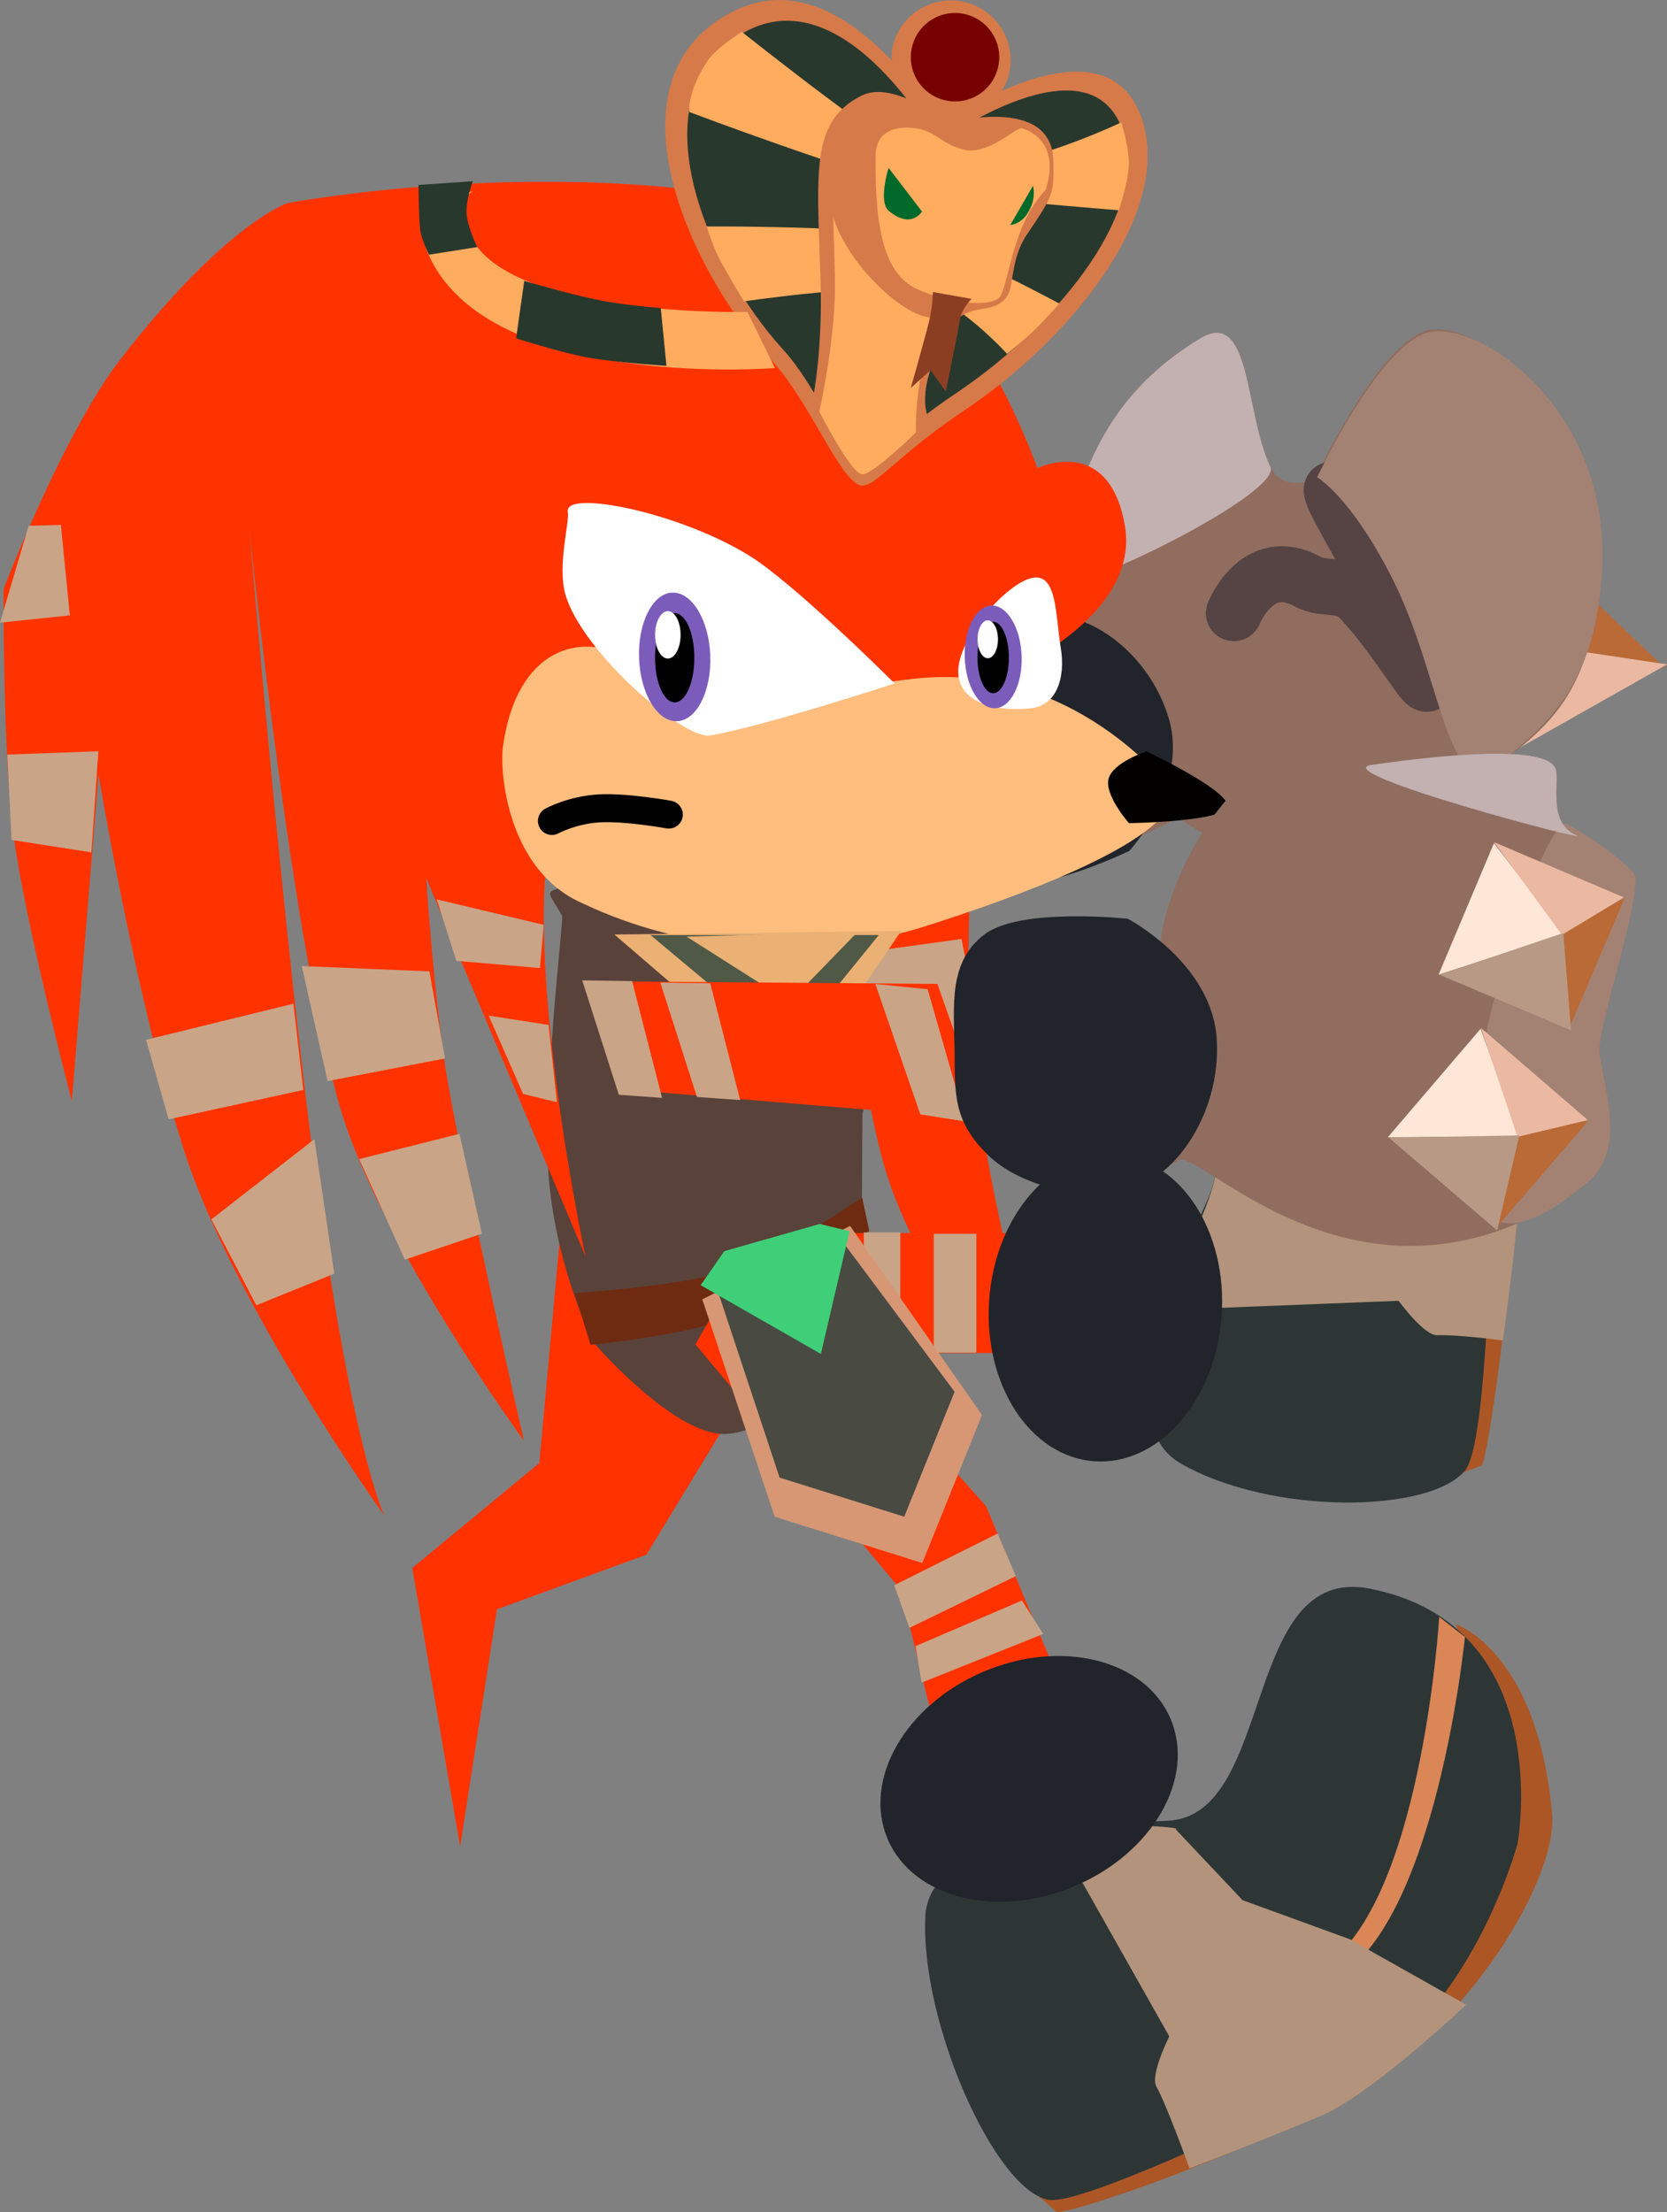 <svg version="1.1" xmlns="http://www.w3.org/2000/svg" xmlns:xlink="http://www.w3.org/1999/xlink" width="29.792" height="39.52" viewBox="0,0,29.792,39.52"><rect x="0" y="0" width="29.792" height="39.52" fill="#808080" stroke="none"/><g transform="translate(-227.651,-160.272)"><g data-paper-data="{&quot;isPaintingLayer&quot;:true}" fill-rule="nonzero" stroke-linejoin="miter" stroke-miterlimit="10" stroke-dasharray="" stroke-dashoffset="0" style="mix-blend-mode: normal"><g data-paper-data="{&quot;index&quot;:null}"><g><path d="M257.411,172.213l-1.583,-0.289l-0.353,-1.557z" fill="#b96a37" stroke="none" stroke-width="0" stroke-linecap="butt"/><path d="M257.443,172.141l-2.659,1.503l0.962,-1.758z" fill="#ebb9a2" stroke="none" stroke-width="0" stroke-linecap="butt"/><path d="M238.651,174.597l7.398,-1.965l0.902,2.063l-9.01,1.794z" data-paper-data="{&quot;index&quot;:null}" fill="#ff3200" stroke="none" stroke-width="0" stroke-linecap="butt"/><path d="M248.726,174.88l-1.021,0.49c0,0 -1.104,-0.8 -1.543,-1.639c-0.44,-0.839 -0.2,-2.016 -0.2,-2.016c0,0 0.663,-0.701 0.782,-1.123c0.112,-0.396 -0.074,-0.805 0.152,-1.452c0.335,-0.955 0.837,-2 2.21,-2.825c0.911,-0.548 0.791,1.348 1.249,2.295c0.233,0.481 0.79,0.22 0.79,0.22c0,0 1.126,-2.417 2.013,-2.654c0.888,-0.237 3.254,1.515 3.079,4.371c-0.144,2.356 -1.083,2.925 -2.722,3.964c-3.064,1.943 -4.789,0.368 -4.789,0.368z" data-paper-data="{&quot;index&quot;:null}" fill="#906d5f" stroke="none" stroke-width="0" stroke-linecap="butt"/><path d="M251.451,169.02c-0.061,0.186 1.913,3.232 1.708,3.465c-0.062,0.07 -0.561,-0.828 -1.193,-1.507c-0.297,-0.32 -0.629,-0.143 -0.952,-0.319c-0.896,-0.488 -1.312,0.567 -1.312,0.567" data-paper-data="{&quot;index&quot;:null}" fill="none" stroke="#564343" stroke-width="1" stroke-linecap="round"/><path d="M250.355,168.61c0.233,0.481 -3.73,2.403 -3.611,1.982c0.112,-0.396 -0.074,-0.805 0.152,-1.452c0.335,-0.955 0.837,-2 2.21,-2.825c0.911,-0.548 0.791,1.348 1.249,2.295z" data-paper-data="{&quot;index&quot;:null}" fill="#c3b0b0" stroke="none" stroke-width="0" stroke-linecap="butt"/><path d="M245.528,176.03c-0.713,-0.221 -0.868,-0.924 -1.101,-1.602c-0.233,-0.678 -0.434,-1.088 -0.077,-1.827c0.357,-0.739 1.292,-1.189 1.65,-1.291c1.009,-0.287 2.204,0.617 2.545,1.818c0.341,1.201 -0.71,2.344 -0.71,2.344c0,0 -1.594,0.778 -2.307,0.557z" data-paper-data="{&quot;index&quot;:null}" fill="#21242a" stroke="none" stroke-width="0" stroke-linecap="butt"/><path d="M239.351,174.397l1.076,-0.231l0.813,1.672l-1.527,0.261z" fill="#caa487" stroke="none" stroke-width="NaN" stroke-linecap="butt"/><path d="M240.88,173.998l0.938,-0.232l0.812,1.81l-0.625,0.132z" fill="#caa487" stroke="none" stroke-width="0" stroke-linecap="butt"/><path d="M242.373,173.633l0.695,-0.2l0.603,1.877l-0.764,0.2z" fill="#caa487" stroke="none" stroke-width="0" stroke-linecap="butt"/><path d="M243.277,173.366l0.694,-0.131l0.637,1.912l-0.521,0.098z" fill="#caa487" stroke="none" stroke-width="0" stroke-linecap="butt"/></g><path d="M251.191,168.798c0,0 1.089,-2.333 1.973,-2.584c0.884,-0.25 3.252,1.333 3.121,4.191c-0.108,2.358 -1.194,2.914 -2.055,3.706c-0.762,0.117 -0.87,-1.876 -1.7,-3.511c-0.74,-1.458 -1.339,-1.802 -1.339,-1.802z" data-paper-data="{&quot;index&quot;:null}" fill="#a38273" stroke="none" stroke-width="0" stroke-linecap="butt"/></g><path d="M239.204,188.046l-2.671,0.975l-0.659,4.237l-0.855,-4.975l2.271,-1.875l0.446,-4.882l2.369,1.204l1.944,0.638z" fill="#ff3200" stroke="none" stroke-width="0" stroke-linecap="butt"/><path d="M243.064,180.181l-0.024,4.209c0,0 -1.544,1.528 -2.475,1.499c-0.931,-0.029 -2.319,-1.648 -2.319,-1.648c0,0 -0.813,-1.65 -0.81,-3.475c0.003,-1.825 0.29,-4.08 0.26,-4.133c-0.34,-0.608 -0.38,-0.327 0.676,-0.729c2.191,-0.833 4.552,-0.463 5.001,-0.672c0.665,-0.309 0.301,1.203 0.244,2.118c-0.057,0.915 -0.553,2.829 -0.553,2.829z" data-paper-data="{&quot;index&quot;:null}" fill="#59423a" stroke="none" stroke-width="0" stroke-linecap="butt"/><g><path d="M242.645,176.329l2.399,-1.029c0,0 -0.261,2.617 0.139,5.018c0.4,2.401 1.11,4.938 1.11,4.938c0,0 -2.213,-1.67 -2.904,-4.393c-0.441,-1.738 -0.744,-4.533 -0.744,-4.533z" data-paper-data="{&quot;index&quot;:null}" fill="#ff3300" stroke="none" stroke-width="0" stroke-linecap="butt"/><path d="M247.757,169.684c0.279,1.674 -2.326,3.01 -4.44,3.363c-0.022,0.004 -3.912,-1.915 -5.601,1.394c-0.968,1.896 0.399,8.28 0.399,8.28l-2.846,-6.759c0,0 0.149,2.284 0.379,3.608c0.321,1.848 1.366,6.44 1.366,6.44c0,0 -2.538,-3.48 -3.264,-5.886c-0.879,-2.915 -1.64,-10.375 -1.64,-10.375c0,0 0.598,7.259 1.23,11.875c0.632,4.616 1.179,5.722 1.179,5.722c0,0 -2.721,-3.786 -3.597,-6.578c-0.876,-2.791 -1.51,-6.664 -1.51,-6.664l-0.477,5.842c0,0 -0.831,-3.174 -1.039,-4.735c-0.198,-1.486 -0.181,-4.418 -0.181,-4.418c0,0 1.063,-2.775 2.086,-4.099c1.863,-2.412 2.979,-2.792 2.979,-2.792c0,0 5.495,-1.039 9.967,0.306c2.113,0.636 3.443,4.427 3.443,4.427c0,0 1.29,-0.624 1.568,1.05z" data-paper-data="{&quot;index&quot;:null}" fill="#ff3300" stroke="none" stroke-width="0" stroke-linecap="butt"/><path d="M248.562,174.356c0,0 0.779,0.812 -4.325,2.448c-2.092,0.67 -4.345,0.474 -6.178,-0.396c-1.343,-0.587 -1.485,-2.349 -1.418,-2.813c0.231,-1.604 1.196,-1.952 1.948,-1.694c0.888,0.305 1.561,1.398 1.561,1.398c0,0 1.018,-0.579 3.822,-0.9c2.867,-0.329 4.591,1.958 4.591,1.958z" data-paper-data="{&quot;index&quot;:null}" fill="#ffbe7e" stroke="none" stroke-width="0" stroke-linecap="butt"/><path d="M249.588,174.654c0.05,0.299 -1.761,0.323 -1.761,0.323c0,0 -0.436,-0.493 -0.365,-0.788c0.07,-0.295 0.679,-0.494 0.679,-0.494c0,0 1.398,0.66 1.448,0.959z" data-paper-data="{&quot;index&quot;:null}" fill="#030000" stroke="none" stroke-width="0" stroke-linecap="butt"/><path d="M237.515,174.938c0,0 0.365,-0.199 0.85,-0.225c0.485,-0.026 1.239,0.111 1.239,0.111" data-paper-data="{&quot;index&quot;:null}" fill="none" stroke="#000000" stroke-width="0.5" stroke-linecap="round"/><g data-paper-data="{&quot;index&quot;:null}" fill="none" stroke="none" stroke-width="1" stroke-linecap="butt" font-family="sans-serif" font-weight="normal" font-size="12" text-anchor="start"/><path d="M242.832,178.934l2.104,-0.271l0.167,0.851l-1.992,0.06z" fill="#caa487" stroke="none" stroke-width="NaN" stroke-linecap="butt"/><path d="M242.853,178.086l-0.14,-0.747l2.122,-0.293l0.167,0.851z" fill="#caa487" stroke="none" stroke-width="0" stroke-linecap="butt"/><path d="M237,179.815l-0.616,-1.4l1.07,0.167l0.15,1.38z" fill="#caa487" stroke="none" stroke-width="0" stroke-linecap="butt"/><path d="M235.807,177.437l-0.35,-1.098l1.911,0.455l-0.068,0.772z" fill="#caa487" stroke="none" stroke-width="0" stroke-linecap="butt"/><path d="M234.886,182.775l-0.815,-1.797l1.792,-0.451l0.4,1.784z" fill="#caa487" stroke="none" stroke-width="0" stroke-linecap="butt"/><path d="M233.506,179.585l-0.462,-2.055l2.281,0.095l0.279,1.556z" fill="#caa487" stroke="none" stroke-width="0" stroke-linecap="butt"/><path d="M230.665,180.268l-0.404,-1.42l2.633,-0.645l0.177,1.541z" fill="#caa487" stroke="none" stroke-width="0" stroke-linecap="butt"/><path d="M232.233,183.59l-0.804,-1.534l1.841,-1.434l0.355,2.403z" fill="#caa487" stroke="none" stroke-width="0" stroke-linecap="butt"/><path d="M227.857,175.277l-0.075,-1.525l1.627,-0.059l-0.125,1.806z" fill="#caa487" stroke="none" stroke-width="0" stroke-linecap="butt"/><path d="M227.651,171.396l0.512,-1.732l0.576,-0.014l0.16,1.615z" fill="#caa487" stroke="none" stroke-width="0" stroke-linecap="butt"/></g><g stroke="none" stroke-width="0" stroke-linecap="butt"><path d="M238.631,176.967l5.125,-0.065l-1.918,2.82z" fill="#ebb074"/><path d="M241.707,179.007l-2.43,-2.03l4.079,-0.001z" fill="#4f5945"/><path d="M239.921,177.004l3.055,-0.082l-1.214,1.251z" fill="#ebb074"/></g><path d="M238.204,184.295l-0.283,-0.921c0,0 2.175,-0.141 2.996,-0.473c0.822,-0.333 2.142,-1.237 2.142,-1.237l0.127,0.599c0,0 -1.263,1.079 -2.229,1.473c-0.965,0.394 -2.753,0.56 -2.753,0.56z" data-paper-data="{&quot;index&quot;:null}" fill="#6e2b11" stroke="none" stroke-width="0" stroke-linecap="butt"/><path d="M249.237,168.342z" data-paper-data="{&quot;index&quot;:null}" fill="#030000" stroke="none" stroke-width="0" stroke-linecap="butt"/><g stroke="none" stroke-width="0" stroke-linecap="butt"><g><path d="M248.084,162.48c0.48,1.675 -1.353,3.89 -3.177,5.108c-1.27,0.849 -1.63,1.423 -1.884,1.354c-0.361,-0.098 -0.901,-1.489 -1.568,-2.215c-1.566,-1.705 -3.043,-5.107 -0.673,-6.265c1.967,-0.961 3.677,2.047 3.677,2.047c0,0 3.021,-2.133 3.625,-0.029z" fill="#d67a49"/><path d="M245.677,161.625c-0.084,0.316 -0.327,0.517 -0.601,0.646c-0.221,0.104 -0.737,0.361 -0.737,0.361c0,0 -0.323,-0.575 -0.461,-0.75c-0.202,-0.256 -0.356,-0.471 -0.266,-0.81c0.152,-0.57 0.738,-0.909 1.308,-0.756c0.57,0.152 0.909,0.738 0.756,1.308z" fill="#d67a49"/><path d="M244.515,162.057c-0.422,-0.113 -0.672,-0.546 -0.559,-0.967c0.113,-0.422 0.546,-0.672 0.967,-0.559c0.422,0.113 0.672,0.546 0.559,0.967c-0.113,0.422 -0.546,0.672 -0.967,0.559z" fill="#770000"/><path d="M247.741,162.689c0.43,1.499 -1.368,3.514 -3,4.605c-1.137,0.76 -1.46,1.274 -1.686,1.212c-0.323,-0.088 -0.807,-1.333 -1.403,-1.983c-1.401,-1.526 -2.731,-4.685 -0.609,-5.721c1.761,-0.86 3.35,2.035 3.35,2.035c0,0 2.809,-2.032 3.349,-0.148z" fill="#29382d"/><path d="M247.647,164.028c0,0 -2.853,-0.223 -3.482,-0.366c-1.303,-0.296 -4.194,-1.389 -4.194,-1.389c0,0 -0.047,-0.339 0.31,-0.892c0.166,-0.258 0.628,-0.54 0.628,-0.54c0,0 2.81,2.238 3.339,2.38c1.202,0.321 3.442,-0.763 3.442,-0.763c0,0 0.156,0.481 0.133,0.801c-0.023,0.319 -0.176,0.769 -0.176,0.769z" fill="#ffac5f"/><path d="M245.649,166.594c0,0 -0.86,-0.954 -1.56,-1.112c-0.781,-0.176 -3.143,0.174 -3.143,0.174c0,0 -0.342,-0.563 -0.459,-0.8c-0.092,-0.185 -0.207,-0.538 -0.207,-0.538c0,0 2.886,-0.017 3.697,0.2c0.868,0.232 2.606,1.178 2.606,1.178c0,0 -0.27,0.301 -0.42,0.45c-0.153,0.152 -0.513,0.448 -0.513,0.448z" fill="#ffac5f"/><path d="M244.223,167.688c0,0 -0.972,0.885 -1.225,0.888c-0.241,0.003 -0.808,-1.242 -0.808,-1.242c0,0 0.164,-0.846 0.126,-2.048c-0.061,-1.938 -0.191,-2.847 0.735,-3.307c0.579,-0.287 1.54,0.491 1.54,0.491c0,0 1.855,-0.514 1.884,0.666c0.014,0.592 0.01,0.613 -0.475,1.331c-0.285,0.422 -0.232,0.92 -0.346,1.09c-0.245,0.366 -0.658,0.092 -0.985,0.518c-0.681,1.067 -0.446,1.611 -0.446,1.611z" fill="#d67a49"/><path d="M244.532,165.827c-0.565,0.919 -0.512,2.171 -0.512,2.171c0,0 -0.752,0.742 -0.957,0.748c-0.195,0.006 -0.77,-1.122 -0.77,-1.122c0,0 0.295,-1.291 0.28,-2.316c-0.024,-1.653 -0.203,-2.677 0.552,-3.082c0.472,-0.252 1.291,0.491 1.291,0.491c0,0 1.696,-0.497 1.662,0.048c-0.029,0.462 -0.759,1.783 -1.545,3.063z" fill="#ffac5f"/><path d="M244.532,165.827c-0.288,0.47 -1.574,-0.569 -1.951,-1.562c-0.361,-0.951 0.13,-1.916 0.5,-2.114c0.472,-0.252 1.378,0.515 1.378,0.515c0,0 1.652,-0.446 1.618,0.098c-0.029,0.462 -0.759,1.783 -1.545,3.063z" fill="#d67a49"/><path d="M245.492,165.605c-0.271,0.189 -1.063,0.017 -1.463,-0.174c-0.553,-0.264 -0.744,-1.003 -0.73,-2.377c0.004,-0.377 0.264,-0.533 0.673,-0.496c0.404,0.037 0.469,0.278 0.906,0.387c0.433,0.109 0.935,-0.408 1.034,-0.382c0.09,0.024 0.71,0.228 0.425,1.103c-0.638,0.667 -0.659,1.809 -0.845,1.939z" fill="#ffac5f"/><path d="M244.282,166.884l-0.354,0.319c0,0 0.263,-0.917 0.332,-1.214c0.063,-0.271 0.064,-0.5 0.064,-0.5l0.692,0.123c0,0 -0.174,0.158 -0.212,0.382c-0.053,0.313 -0.251,1.272 -0.251,1.272z" fill="#8c3e22"/><path d="M244.129,164.051c0,0 -0.193,0.325 -0.596,-0.014c-0.191,-0.161 -0.002,-0.766 -0.002,-0.766l0.598,0.78z" fill="#016929"/><path d="M245.706,164.293l0.406,-0.702c0,0 0.075,0.227 -0.103,0.502c-0.12,0.185 -0.303,0.2 -0.303,0.2z" fill="#016929"/></g><path d="M241.501,166.847c0,0 -5.75,0.463 -6.341,-2.503c-0.038,-0.501 0.217,-0.471 0.217,-0.471l0.736,-0.189c0,0 -0.234,0.062 -0.126,0.585c0.346,1.687 5.022,1.576 5.022,1.576l0.492,1.003z" fill="#ffac5f"/><path d="M239.562,166.808c0,0 -0.894,-0.056 -1.404,-0.149c-0.51,-0.093 -1.283,-0.343 -1.283,-0.343l0.145,-1.026c0,0 0.752,0.221 1.263,0.329c0.511,0.108 1.177,0.156 1.177,0.156l0.102,1.033z" fill="#29382d"/><path d="M235.319,164.822c0,0 -0.138,-0.26 -0.161,-0.463c-0.024,-0.203 -0.027,-0.783 -0.027,-0.783l0.971,-0.067c0,0 -0.131,0.344 -0.112,0.586c0.019,0.242 0.191,0.591 0.191,0.591z" fill="#29382d"/></g><path d="M243.638,172.481c0,0 -2.356,0.773 -3.299,0.93c-0.465,0.077 -2.283,-1.482 -2.583,-2.518c-0.149,-0.517 0.076,-1.28 0.043,-1.48c-0.066,-0.393 1.957,-0.004 3.233,0.779c0.816,0.5 2.606,2.288 2.606,2.288z" data-paper-data="{&quot;index&quot;:null}" fill="#ffffff" stroke="none" stroke-width="0" stroke-linecap="butt"/><path d="M246.607,171.834c0.098,0.587 -0.101,1.019 -0.48,1.082c-0.379,0.063 -1.246,0.037 -1.344,-0.55c-0.098,-0.587 0.791,-1.619 1.278,-1.761c0.487,-0.142 0.449,0.642 0.546,1.23z" data-paper-data="{&quot;index&quot;:null}" fill="#ffffff" stroke="none" stroke-width="0" stroke-linecap="butt"/><path d="M243.747,188.668l-3.669,-4.381l1.029,-1.77l4.166,4.66l1.345,3.215c0,0 -0.312,0.775 -0.75,0.965c-0.438,0.189 -1.461,-0.009 -1.461,-0.009z" fill="#ff3200" stroke="none" stroke-width="NaN" stroke-linecap="butt"/><path d="M242.065,184.444v-2.144h3.922c0,0 0.366,0.58 0.366,0.994c0,0.413 -0.366,1.15 -0.366,1.15z" fill="#ff3200" stroke="none" stroke-width="0" stroke-linecap="butt"/><g stroke="none" stroke-width="0" stroke-linecap="butt"><path d="M253.784,186.585c-0.18,0.379 0.513,-3.481 0.536,-6.536c0.023,-3.054 -0.349,-5.086 -0.349,-5.086c0,0 0.375,-0.041 0.535,0.439c0.32,0.958 0.348,3.357 0.365,4.38c0.026,1.537 -0.556,6.289 -0.736,6.668z" data-paper-data="{&quot;index&quot;:null}" fill="#ac5626"/><path d="M248.748,186.413c-1.044,-0.599 -0.513,-2.543 0.452,-4.633c0.811,-1.755 -0.627,-4.112 0.822,-5.947c2.116,-2.681 4.05,-0.909 4.05,-0.909c0,0 0.299,3.756 0.25,6.162c-0.048,2.406 -0.164,5.043 -0.483,5.448c-0.605,0.767 -3.455,0.819 -5.091,-0.12z" fill="#2d3635"/><path d="M253.08,180.431c0.02,2.124 -0.265,2.342 -0.278,0.206c-0.012,-2.116 -0.263,-6.27 -0.263,-6.27l0.135,0.013c0,0 0.386,3.975 0.406,6.051z" fill="#da8657"/><path d="M251.125,180.836l1.713,-1.443l2.051,-0.367c0,0 -0.026,1.707 -0.095,2.686c-0.069,0.979 -0.284,2.506 -0.284,2.506c0,0 -0.813,-0.107 -1.174,-0.093c-0.236,0.009 -0.69,-0.615 -0.69,-0.615l-4.242,0.168c0,0 0.028,-0.297 0.271,-0.741c0.798,-1.454 0.729,-1.95 0.729,-1.95z" fill="#b3937c"/><path d="M247.202,186.376c-1.147,-0.085 -1.985,-1.381 -1.872,-2.893c0.113,-1.513 1.133,-2.67 2.28,-2.584c1.147,0.085 1.985,1.381 1.872,2.893c-0.113,1.513 -1.133,2.67 -2.28,2.584z" data-paper-data="{&quot;index&quot;:null}" fill="#21242a"/></g><g stroke="none" stroke-width="0" stroke-linecap="butt"><path d="M238.348,177.802l8.323,0.065c0,0 0.654,0.626 0.635,1.407c-0.024,1.006 -0.572,1.119 -0.572,1.119l-8.013,-0.665z" fill="#ff3300"/><path d="M238.056,177.786l0.892,0.013l0.535,2.086l-0.772,-0.055z" fill="#caa487"/><path d="M239.452,177.825l0.892,0.013l0.535,2.086l-0.772,-0.055z" fill="#caa487"/><path d="M243.295,177.85l0.934,0.094l0.679,2.364l-0.81,-0.129z" fill="#caa487"/><path d="M244.389,177.808l0.953,0.13l0.745,2.49l-0.828,-0.163z" fill="#caa487"/></g><g stroke="none" stroke-width="0" stroke-linecap="butt"><path d="M250.114,174.074c0.565,-0.365 1.172,-0.016 2.056,-0.139c0.808,-0.112 2.983,-0.403 3.267,0.037c0.121,0.188 -0.166,0.982 0.385,1.221c0.384,0.167 1.012,0.59 1.046,0.712c0.119,0.423 -0.707,2.835 -0.632,3.214c0.199,1.004 0.429,1.845 -0.355,2.387c-3.856,2.668 -6.795,-0.747 -7.168,-0.506c-1.082,0.698 0.418,-1.979 -0.177,-2.901c-0.595,-0.922 0.496,-3.328 1.578,-4.026z" data-paper-data="{&quot;index&quot;:null}" fill="#906d5f"/><path d="M245.246,176.964c0.647,-0.488 2.562,-0.278 2.562,-0.278c0,0 1.494,0.782 1.587,2.134c0.093,1.352 -0.797,2.715 -1.933,2.793c-0.404,0.028 -1.524,-0.089 -2.16,-0.713c-0.636,-0.624 -0.581,-1.117 -0.592,-1.895c-0.011,-0.778 -0.111,-1.553 0.537,-2.041z" data-paper-data="{&quot;index&quot;:null}" fill="#21242a"/><path d="M255.647,174.997c0.384,0.167 1.187,0.787 1.221,0.909c0.119,0.423 -0.707,2.835 -0.632,3.214c0.199,1.004 0.429,1.845 -0.355,2.387c-3.921,3.149 -0.785,-6.75 -0.234,-6.511z" data-paper-data="{&quot;index&quot;:null}" fill="#a38273"/><g data-paper-data="{&quot;index&quot;:null}"><path d="M255.698,178.635l-0.131,-1.729l1.12,-0.594z" fill="#b96a37"/><path d="M255.597,176.954l-2.237,0.731l0.99,-2.349z" fill="#ffe7d7"/><path d="M255.566,176.972l-1.216,-1.657l2.323,0.989z" fill="#ebb9a2"/><path d="M255.59,176.939l0.138,1.738l-2.349,-0.99z" fill="#b89985"/></g><g data-paper-data="{&quot;index&quot;:null}"><path d="M254.391,182.205l0.401,-1.687l1.248,-0.225z" fill="#b96a37"/><path d="M254.806,180.573l-2.353,0.016l1.658,-1.937z" fill="#ffe7d7"/><path d="M254.771,180.581l-0.655,-1.948l1.912,1.648z" fill="#ebb9a2"/><path d="M254.804,180.556l-0.397,1.697l-1.937,-1.658z" fill="#b89985"/></g><path d="M252.17,173.935c0.808,-0.112 2.983,-0.403 3.267,0.037c0.121,0.188 -0.166,0.982 0.385,1.221c0.384,0.167 -4.535,-1.135 -3.651,-1.258z" data-paper-data="{&quot;index&quot;:null}" fill="#c3b0b0"/></g><g data-paper-data="{&quot;index&quot;:null}" stroke="none" stroke-width="0" stroke-linecap="butt"><path d="M239.751,173.156c-0.351,0.013 -0.655,-0.49 -0.679,-1.125c-0.023,-0.634 0.242,-1.159 0.594,-1.172c0.351,-0.013 0.655,0.49 0.679,1.125c0.023,0.634 -0.242,1.159 -0.594,1.172z" fill="#7c5cbb"/><path d="M239.722,172.82c-0.194,0.016 -0.357,-0.328 -0.364,-0.768c-0.007,-0.441 0.144,-0.811 0.338,-0.827c0.194,-0.016 0.357,0.328 0.364,0.768c0.007,0.441 -0.144,0.811 -0.338,0.827z" fill="#000000"/><path d="M239.595,172.037c-0.126,0.009 -0.232,-0.174 -0.236,-0.408c-0.005,-0.234 0.094,-0.43 0.219,-0.439c0.126,-0.009 0.232,0.174 0.236,0.408c0.005,0.234 -0.094,0.43 -0.219,0.439z" fill="#ffffff"/></g><g data-paper-data="{&quot;index&quot;:null}" stroke="none" stroke-width="0" stroke-linecap="butt"><path d="M245.435,172.925c-0.281,0.01 -0.524,-0.392 -0.542,-0.899c-0.019,-0.507 0.194,-0.926 0.474,-0.936c0.281,-0.01 0.524,0.392 0.542,0.899c0.019,0.507 -0.194,0.926 -0.474,0.936z" fill="#7c5cbb"/><path d="M245.411,172.656c-0.155,0.013 -0.285,-0.262 -0.291,-0.614c-0.006,-0.352 0.115,-0.648 0.27,-0.661c0.155,-0.013 0.285,0.262 0.291,0.614c0.006,0.352 -0.115,0.648 -0.27,0.661z" fill="#000000"/><path d="M245.311,172.031c-0.101,0.007 -0.185,-0.139 -0.189,-0.326c-0.004,-0.187 0.075,-0.344 0.175,-0.351c0.101,-0.007 0.185,0.139 0.189,0.326c0.004,0.187 -0.075,0.344 -0.175,0.351z" fill="#ffffff"/></g><path d="M244.339,184.436v-2.122h0.761v2.122z" fill="#caa487" stroke="none" stroke-width="0" stroke-linecap="butt"/><path d="M243.089,184.463v-2.175h0.652v2.175z" fill="#caa487" stroke="none" stroke-width="0" stroke-linecap="butt"/><path d="M244.134,188.194l-2.639,-0.827l-1.293,-3.883l2.642,-1.311l2.357,3.377z" fill="#d79774" stroke="none" stroke-width="0" stroke-linecap="butt"/><path d="M243.811,187.367l-2.227,-0.698l-1.141,-3.44l2.193,-0.874l2.075,2.78z" fill="#494a42" stroke="none" stroke-width="0" stroke-linecap="butt"/><path d="M240.173,183.231l0.422,-0.608l1.707,-0.486l0.532,0.13l-0.513,2.192z" fill="#3fcf78" stroke="none" stroke-width="0" stroke-linecap="butt"/><path d="M246.258,199.542c-0.419,0.013 3.331,-1.134 6.058,-2.51c2.727,-1.376 1.358,-7.742 1.358,-7.742c0,0 1.464,0.484 1.717,3.407c0.072,0.973 -1.05,3.036 -2.727,4.38c-1.677,1.344 -5.706,2.703 -6.126,2.716z" data-paper-data="{&quot;index&quot;:null}" fill="#ac5626" stroke="none" stroke-width="0" stroke-linecap="butt"/><path d="M244.187,194.514c0.056,-1.203 2.028,-1.618 4.328,-1.715c1.932,-0.081 1.321,-4.597 3.615,-4.147c3.352,0.657 2.643,4.556 2.643,4.556c0,0 -0.837,3.104 -3,4.161c-2.162,1.057 -4.884,2.301 -5.39,2.201c-0.958,-0.188 -2.283,-3.172 -2.195,-5.056z" fill="#2d3635" stroke="none" stroke-width="0" stroke-linecap="butt"/><path d="M251.487,195.632c-1.88,0.988 -2.204,0.834 -0.31,-0.153c1.876,-0.978 2.195,-6.322 2.195,-6.322l0.46,0.358c0,0 -0.508,5.151 -2.345,6.117z" fill="#da8657" stroke="none" stroke-width="0" stroke-linecap="butt"/><path d="M249.857,194.217l1.917,0.698l2.079,1.171c0,0 -1.678,1.592 -2.581,1.978c-0.903,0.386 -2.362,0.945 -2.362,0.945c0,0 -0.415,-1.148 -0.593,-1.463c-0.116,-0.205 0.231,-0.895 0.231,-0.895l-2.088,-3.697c0,0 0.277,-0.111 0.783,-0.097c1.657,0.045 1.418,0.093 1.418,0.093z" fill="#b3937c" stroke="none" stroke-width="0" stroke-linecap="butt"/><path d="M243.513,193.121c-0.448,-1.059 0.321,-2.396 1.718,-2.987c1.397,-0.591 2.893,-0.212 3.341,0.847c0.448,1.059 -0.321,2.396 -1.718,2.987c-1.397,0.591 -2.893,0.212 -3.341,-0.847z" data-paper-data="{&quot;index&quot;:null}" fill="#21242a" stroke="none" stroke-width="0" stroke-linecap="butt"/><path d="M243.904,189.353l-0.272,-0.761l1.848,-0.924l0.326,0.761z" fill="#caa487" stroke="none" stroke-width="0" stroke-linecap="butt"/><path d="M244.122,190.331l-0.109,-0.652l1.902,-0.815l0.38,0.598z" fill="#caa487" stroke="none" stroke-width="0" stroke-linecap="butt"/></g></g></svg>